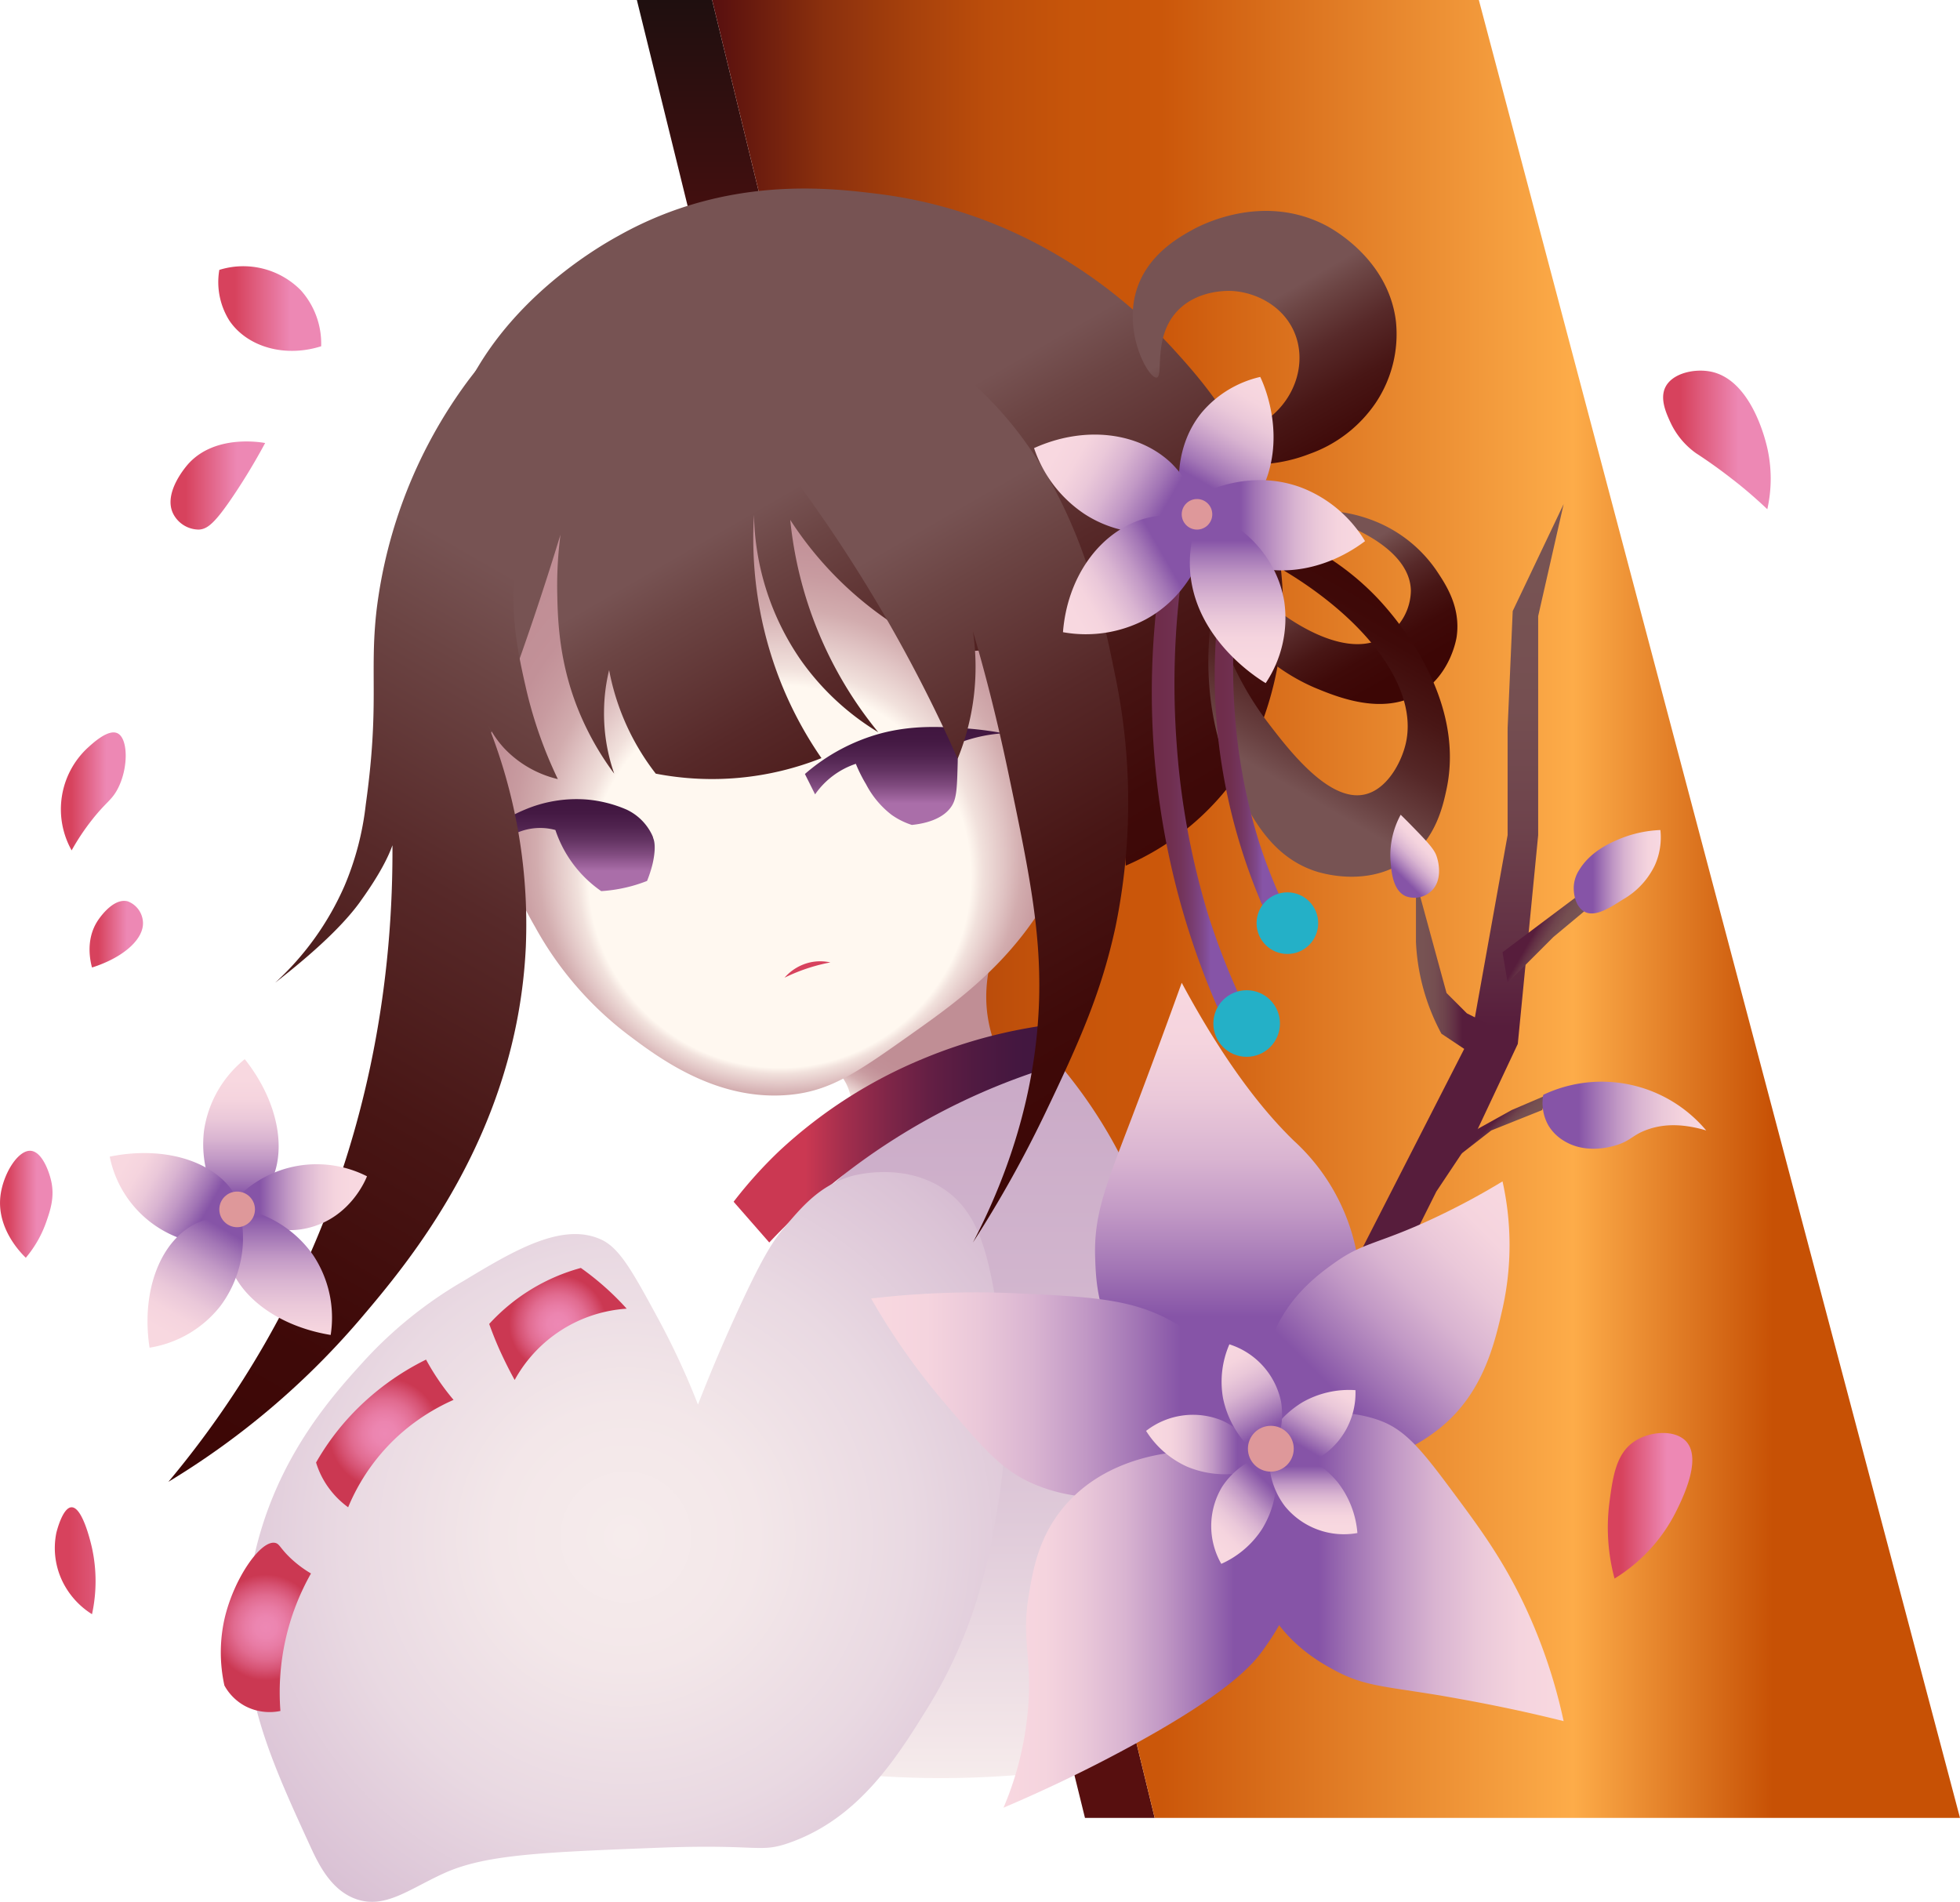 <svg xmlns="http://www.w3.org/2000/svg" xmlns:xlink="http://www.w3.org/1999/xlink" viewBox="0 0 384.91 373.49"><defs><style>.cls-1{fill:url(#linear-gradient);}.cls-2{fill:url(#linear-gradient-2);}.cls-3{fill:url(#linear-gradient-3);}.cls-4{fill:url(#linear-gradient-4);}.cls-5{fill:url(#linear-gradient-5);}.cls-6{fill:url(#radial-gradient);}.cls-7{fill:url(#radial-gradient-2);}.cls-8{fill:url(#radial-gradient-3);}.cls-9{fill:url(#radial-gradient-4);}.cls-10{fill:url(#radial-gradient-5);}.cls-11{fill:#d7425d;}.cls-12{fill:url(#linear-gradient-6);}.cls-13{fill:url(#linear-gradient-7);}.cls-14{fill:url(#linear-gradient-8);}.cls-15{fill:#775353;}.cls-16{fill:url(#linear-gradient-9);}.cls-17{fill:url(#linear-gradient-10);}.cls-18{fill:url(#linear-gradient-11);}.cls-19{fill:url(#linear-gradient-12);}.cls-20{fill:url(#linear-gradient-13);}.cls-21{fill:url(#linear-gradient-14);}.cls-22{fill:url(#linear-gradient-15);}.cls-23{fill:#24b0c7;}.cls-24{fill:url(#linear-gradient-16);}.cls-25{fill:url(#linear-gradient-17);}.cls-26{fill:url(#linear-gradient-18);}.cls-27{fill:url(#linear-gradient-19);}.cls-28{fill:url(#linear-gradient-20);}.cls-29{fill:#de989a;}.cls-30{fill:url(#linear-gradient-21);}.cls-31{fill:url(#linear-gradient-22);}.cls-32{fill:url(#linear-gradient-23);}.cls-33{fill:url(#linear-gradient-24);}.cls-34{fill:url(#linear-gradient-25);}.cls-35{fill:url(#linear-gradient-26);}.cls-36{fill:url(#linear-gradient-27);}.cls-37{fill:url(#linear-gradient-28);}.cls-38{fill:url(#linear-gradient-29);}.cls-39{fill:url(#linear-gradient-30);}.cls-40{fill:url(#linear-gradient-31);}.cls-41{fill:url(#linear-gradient-32);}.cls-42{fill:url(#linear-gradient-33);}.cls-43{fill:url(#linear-gradient-34);}.cls-44{fill:url(#linear-gradient-35);}.cls-45{fill:url(#linear-gradient-36);}.cls-46{fill:url(#linear-gradient-37);}.cls-47{fill:url(#linear-gradient-38);}.cls-48{fill:url(#linear-gradient-39);}.cls-49{fill:url(#linear-gradient-40);}.cls-50{fill:url(#linear-gradient-41);}.cls-51{fill:url(#linear-gradient-42);}.cls-52{fill:url(#linear-gradient-43);}.cls-53{fill:url(#linear-gradient-44);}.cls-54{fill:url(#linear-gradient-45);}.cls-55{fill:url(#linear-gradient-46);}.cls-56{fill:url(#linear-gradient-47);}.cls-57{fill:url(#linear-gradient-48);}.cls-58{fill:url(#linear-gradient-49);}.cls-59{fill:url(#linear-gradient-50);}</style><linearGradient id="linear-gradient" x1="175.91" y1="-10.61" x2="175.91" y2="346.39" gradientUnits="userSpaceOnUse"><stop offset="0.03" stop-color="#1f0f0f"/><stop offset="0.21" stop-color="#570f0f"/></linearGradient><linearGradient id="linear-gradient-2" x1="139.86" y1="178.5" x2="384.91" y2="178.5" gradientUnits="userSpaceOnUse"><stop offset="0" stop-color="#570f0f"/><stop offset="0.03" stop-color="#681a0e"/><stop offset="0.09" stop-color="#8b300d"/><stop offset="0.16" stop-color="#a7410c"/><stop offset="0.22" stop-color="#bb4d0b"/><stop offset="0.29" stop-color="#c7550a"/><stop offset="0.36" stop-color="#cb570a"/><stop offset="0.69" stop-color="#fdac49"/><stop offset="0.85" stop-color="#c75105"/></linearGradient><linearGradient id="linear-gradient-3" x1="175.51" y1="248.16" x2="198.47" y2="208.39" gradientUnits="userSpaceOnUse"><stop offset="0.33" stop-color="#fff8f0"/><stop offset="0.35" stop-color="#f1e1dc"/><stop offset="0.39" stop-color="#e0c3c3"/><stop offset="0.42" stop-color="#d2acae"/><stop offset="0.46" stop-color="#c89ba0"/><stop offset="0.5" stop-color="#c29198"/><stop offset="0.56" stop-color="#c08e95"/></linearGradient><linearGradient id="linear-gradient-4" x1="201.42" y1="364.18" x2="201.42" y2="182.29" gradientUnits="userSpaceOnUse"><stop offset="0" stop-color="#f6ecec"/><stop offset="0.05" stop-color="#f2e5e8"/><stop offset="0.28" stop-color="#dfcad9"/><stop offset="0.52" stop-color="#d2b6ce"/><stop offset="0.76" stop-color="#caaac7"/><stop offset="1" stop-color="#c7a6c5"/></linearGradient><linearGradient id="linear-gradient-5" x1="153" y1="237.5" x2="217" y2="237.5" gradientUnits="userSpaceOnUse"><stop offset="0.22" stop-color="#cb3852"/><stop offset="0.34" stop-color="#a32e4d"/><stop offset="0.47" stop-color="#802648"/><stop offset="0.6" stop-color="#641f44"/><stop offset="0.74" stop-color="#501a41"/><stop offset="0.87" stop-color="#441740"/><stop offset="1" stop-color="#40163f"/></linearGradient><radialGradient id="radial-gradient" cx="131.85" cy="316.83" r="116.83" gradientUnits="userSpaceOnUse"><stop offset="0" stop-color="#f6ecec"/><stop offset="0.22" stop-color="#f3e7e9"/><stop offset="0.48" stop-color="#e9d9e2"/><stop offset="0.75" stop-color="#dac2d5"/><stop offset="1" stop-color="#c7a6c5"/></radialGradient><radialGradient id="radial-gradient-2" cx="118.5" cy="275" r="12.31" gradientUnits="userSpaceOnUse"><stop offset="0" stop-color="#ed88b4"/><stop offset="0.16" stop-color="#ec85b0"/><stop offset="0.31" stop-color="#e87ba4"/><stop offset="0.47" stop-color="#e16b90"/><stop offset="0.62" stop-color="#d75475"/><stop offset="0.78" stop-color="#cb3852"/></radialGradient><radialGradient id="radial-gradient-3" cx="84.5" cy="296.5" r="14.01" xlink:href="#radial-gradient-2"/><radialGradient id="radial-gradient-4" cx="61.15" cy="334.59" r="13.32" xlink:href="#radial-gradient-2"/><radialGradient id="radial-gradient-5" cx="162.05" cy="150.56" fy="205.18" r="113.69" xlink:href="#linear-gradient-3"/><linearGradient id="linear-gradient-6" x1="186.5" y1="177" x2="186.5" y2="157.76" gradientUnits="userSpaceOnUse"><stop offset="0.22" stop-color="#aa6ea9"/><stop offset="0.25" stop-color="#a368a2"/><stop offset="0.4" stop-color="#804b7f"/><stop offset="0.55" stop-color="#643463"/><stop offset="0.7" stop-color="#50234f"/><stop offset="0.85" stop-color="#441943"/><stop offset="1" stop-color="#40163f"/></linearGradient><linearGradient id="linear-gradient-7" x1="120.25" y1="190" x2="120.25" y2="171.92" xlink:href="#linear-gradient-6"/><linearGradient id="linear-gradient-8" x1="133.98" y1="59.18" x2="219.86" y2="207.92" gradientUnits="userSpaceOnUse"><stop offset="0.35" stop-color="#775353"/><stop offset="0.41" stop-color="#6c4544"/><stop offset="0.56" stop-color="#572929"/><stop offset="0.7" stop-color="#481615"/><stop offset="0.85" stop-color="#3f0a09"/><stop offset="1" stop-color="#3c0605"/></linearGradient><linearGradient id="linear-gradient-9" x1="146" y1="87.89" x2="25.55" y2="296.5" gradientUnits="userSpaceOnUse"><stop offset="0.22" stop-color="#775353"/><stop offset="0.3" stop-color="#6c4544"/><stop offset="0.47" stop-color="#572929"/><stop offset="0.65" stop-color="#481615"/><stop offset="0.82" stop-color="#3f0a09"/><stop offset="1" stop-color="#3c0605"/></linearGradient><linearGradient id="linear-gradient-10" x1="148.97" y1="82.7" x2="238.07" y2="237.02" gradientUnits="userSpaceOnUse"><stop offset="0.29" stop-color="#775353"/><stop offset="0.36" stop-color="#6c4544"/><stop offset="0.52" stop-color="#572929"/><stop offset="0.68" stop-color="#481615"/><stop offset="0.84" stop-color="#3f0a09"/><stop offset="1" stop-color="#3c0605"/></linearGradient><linearGradient id="linear-gradient-11" x1="245.7" y1="58.62" x2="279.69" y2="117.5" gradientUnits="userSpaceOnUse"><stop offset="0.29" stop-color="#775353"/><stop offset="0.35" stop-color="#6c4544"/><stop offset="0.48" stop-color="#572929"/><stop offset="0.61" stop-color="#481615"/><stop offset="0.74" stop-color="#3f0a09"/><stop offset="0.88" stop-color="#3c0605"/></linearGradient><linearGradient id="linear-gradient-12" x1="261.78" y1="116.13" x2="283.44" y2="153.65" xlink:href="#linear-gradient-11"/><linearGradient id="linear-gradient-13" x1="250.21" y1="188.44" x2="288.86" y2="121.49" gradientUnits="userSpaceOnUse"><stop offset="0.29" stop-color="#775353"/><stop offset="0.36" stop-color="#694141"/><stop offset="0.48" stop-color="#552727"/><stop offset="0.55" stop-color="#4e1e1d"/><stop offset="0.6" stop-color="#491716"/><stop offset="0.61" stop-color="#481615"/><stop offset="0.74" stop-color="#3f0a09"/><stop offset="0.88" stop-color="#3c0605"/></linearGradient><linearGradient id="linear-gradient-14" x1="235.13" y1="171" x2="253" y2="171" gradientUnits="userSpaceOnUse"><stop offset="0.09" stop-color="#6f2d4b"/><stop offset="0.21" stop-color="#702f4f"/><stop offset="0.33" stop-color="#73345b"/><stop offset="0.44" stop-color="#783c6f"/><stop offset="0.56" stop-color="#7f488a"/><stop offset="0.65" stop-color="#8654a7"/></linearGradient><linearGradient id="linear-gradient-15" x1="247.49" y1="163" x2="262" y2="163" xlink:href="#linear-gradient-14"/><linearGradient id="linear-gradient-16" x1="259.97" y1="87.58" x2="239.52" y2="123" gradientUnits="userSpaceOnUse"><stop offset="0.09" stop-color="#f8d8e0"/><stop offset="0.19" stop-color="#f5d4de"/><stop offset="0.29" stop-color="#eac8d9"/><stop offset="0.39" stop-color="#d9b4d1"/><stop offset="0.48" stop-color="#c198c5"/><stop offset="0.58" stop-color="#a275b5"/><stop offset="0.65" stop-color="#8654a7"/></linearGradient><linearGradient id="linear-gradient-17" x1="213.29" y1="100.77" x2="253.18" y2="123.8" gradientUnits="userSpaceOnUse"><stop offset="0.09" stop-color="#f8d8e0"/><stop offset="0.18" stop-color="#f5d4de"/><stop offset="0.27" stop-color="#eac8d9"/><stop offset="0.36" stop-color="#d9b4d1"/><stop offset="0.45" stop-color="#c198c5"/><stop offset="0.54" stop-color="#a275b5"/><stop offset="0.61" stop-color="#8654a7"/></linearGradient><linearGradient id="linear-gradient-18" x1="216.21" y1="136.6" x2="251.2" y2="116.4" xlink:href="#linear-gradient-17"/><linearGradient id="linear-gradient-19" x1="279.56" y1="118.15" x2="237.96" y2="118.15" xlink:href="#linear-gradient-16"/><linearGradient id="linear-gradient-20" x1="252" y1="149.15" x2="252" y2="100" gradientUnits="userSpaceOnUse"><stop offset="0.09" stop-color="#f8d8e0"/><stop offset="0.18" stop-color="#f5d4de"/><stop offset="0.26" stop-color="#eac8d9"/><stop offset="0.34" stop-color="#d9b4d1"/><stop offset="0.43" stop-color="#c198c5"/><stop offset="0.51" stop-color="#a275b5"/><stop offset="0.57" stop-color="#8654a7"/></linearGradient><linearGradient id="linear-gradient-21" x1="291" y1="114" x2="291" y2="272" gradientUnits="userSpaceOnUse"><stop offset="0.09" stop-color="#775353"/><stop offset="0.25" stop-color="#754f51"/><stop offset="0.4" stop-color="#6e434c"/><stop offset="0.55" stop-color="#622f44"/><stop offset="0.65" stop-color="#571d3c"/></linearGradient><linearGradient id="linear-gradient-22" x1="287" y1="205" x2="301" y2="205" xlink:href="#linear-gradient-21"/><linearGradient id="linear-gradient-23" x1="315.96" y1="200.94" x2="307.42" y2="196.02" xlink:href="#linear-gradient-21"/><linearGradient id="linear-gradient-24" x1="305.28" y1="239.45" x2="299.78" y2="233.95" xlink:href="#linear-gradient-21"/><linearGradient id="linear-gradient-25" x1="311.86" y1="234.01" x2="344" y2="234.01" gradientUnits="userSpaceOnUse"><stop offset="0.22" stop-color="#8654a7"/><stop offset="0.33" stop-color="#a275b5"/><stop offset="0.46" stop-color="#c198c5"/><stop offset="0.59" stop-color="#d9b4d1"/><stop offset="0.73" stop-color="#eac8d9"/><stop offset="0.86" stop-color="#f5d4de"/><stop offset="1" stop-color="#f8d8e0"/></linearGradient><linearGradient id="linear-gradient-26" x1="281.58" y1="187.92" x2="289.26" y2="180.24" xlink:href="#linear-gradient-25"/><linearGradient id="linear-gradient-27" x1="317.98" y1="186.19" x2="335.07" y2="186.19" xlink:href="#linear-gradient-25"/><linearGradient id="linear-gradient-28" x1="249.99" y1="208" x2="249.99" y2="292" gradientUnits="userSpaceOnUse"><stop offset="0" stop-color="#f8d8e0"/><stop offset="0.14" stop-color="#f5d4de"/><stop offset="0.27" stop-color="#eac8d9"/><stop offset="0.41" stop-color="#d9b4d1"/><stop offset="0.54" stop-color="#c198c5"/><stop offset="0.67" stop-color="#a275b5"/><stop offset="0.78" stop-color="#8654a7"/></linearGradient><linearGradient id="linear-gradient-29" x1="180" y1="288.94" x2="258" y2="288.94" xlink:href="#linear-gradient-28"/><linearGradient id="linear-gradient-30" x1="308.6" y1="251.6" x2="261.1" y2="299.1" xlink:href="#linear-gradient-28"/><linearGradient id="linear-gradient-31" x1="206" y1="334.92" x2="264.08" y2="334.92" xlink:href="#linear-gradient-28"/><linearGradient id="linear-gradient-32" x1="316" y1="322.75" x2="254.43" y2="322.75" xlink:href="#linear-gradient-28"/><linearGradient id="linear-gradient-33" x1="234" y1="298.68" x2="257" y2="298.68" gradientUnits="userSpaceOnUse"><stop offset="0.09" stop-color="#f8d8e0"/><stop offset="0.21" stop-color="#f5d4de"/><stop offset="0.33" stop-color="#eac8d9"/><stop offset="0.45" stop-color="#d9b4d1"/><stop offset="0.57" stop-color="#c198c5"/><stop offset="0.68" stop-color="#a275b5"/><stop offset="0.78" stop-color="#8654a7"/></linearGradient><linearGradient id="linear-gradient-34" x1="245.33" y1="318.68" x2="261.32" y2="302.69" xlink:href="#linear-gradient-33"/><linearGradient id="linear-gradient-35" x1="266.84" y1="316.28" x2="266.84" y2="299.18" xlink:href="#linear-gradient-33"/><linearGradient id="linear-gradient-36" x1="272.88" y1="283.95" x2="261.81" y2="303.12" xlink:href="#linear-gradient-33"/><linearGradient id="linear-gradient-37" x1="248.87" y1="279.87" x2="260.61" y2="300.2" xlink:href="#linear-gradient-28"/><linearGradient id="linear-gradient-38" x1="56.23" y1="223" x2="56.23" y2="266.77" xlink:href="#linear-gradient-17"/><linearGradient id="linear-gradient-39" x1="30.54" y1="242.03" x2="61.53" y2="259.92" xlink:href="#linear-gradient-17"/><linearGradient id="linear-gradient-40" x1="81" y1="250.1" x2="46.43" y2="250.1" xlink:href="#linear-gradient-17"/><linearGradient id="linear-gradient-41" x1="63.75" y1="284.74" x2="63.75" y2="237.95" gradientUnits="userSpaceOnUse"><stop offset="0.09" stop-color="#f8d8e0"/><stop offset="0.19" stop-color="#f5d4de"/><stop offset="0.29" stop-color="#eac8d9"/><stop offset="0.39" stop-color="#d9b4d1"/><stop offset="0.49" stop-color="#c198c5"/><stop offset="0.58" stop-color="#a275b5"/><stop offset="0.66" stop-color="#8654a7"/></linearGradient><linearGradient id="linear-gradient-42" x1="38.92" y1="280.02" x2="61.41" y2="241.08" xlink:href="#linear-gradient-17"/><linearGradient id="linear-gradient-43" x1="8.93" y1="251.5" x2="19.24" y2="251.5" gradientUnits="userSpaceOnUse"><stop offset="0.16" stop-color="#d7425d"/><stop offset="0.7" stop-color="#ed88b4"/></linearGradient><linearGradient id="linear-gradient-44" x1="26.52" y1="198.46" x2="37.01" y2="198.46" xlink:href="#linear-gradient-43"/><linearGradient id="linear-gradient-45" x1="20.89" y1="170.42" x2="33.62" y2="170.42" xlink:href="#linear-gradient-43"/><linearGradient id="linear-gradient-46" x1="42.42" y1="110.35" x2="61" y2="110.35" xlink:href="#linear-gradient-43"/><linearGradient id="linear-gradient-47" x1="51.81" y1="75.61" x2="72.01" y2="75.61" xlink:href="#linear-gradient-43"/><linearGradient id="linear-gradient-48" x1="17.63" y1="321.5" x2="48.51" y2="321.5" xlink:href="#linear-gradient-43"/><linearGradient id="linear-gradient-49" x1="335.54" y1="101.39" x2="356.67" y2="101.39" xlink:href="#linear-gradient-43"/><linearGradient id="linear-gradient-50" x1="324.67" y1="310.71" x2="341.27" y2="310.71" xlink:href="#linear-gradient-43"/></defs><g id="screen_thing" data-name="screen thing"><polygon id="black_handle" data-name="black handle" class="cls-1" points="125.07 0 213.07 357 226.76 357 139.85 0 125.07 0"/><polygon class="cls-2" points="384.91 357 290.42 0 139.85 0 226.76 357 384.91 357"/></g><g id="neck"><path class="cls-3" d="M174,226.09a10,10,0,0,1,2,4.34c.55,3-.64,4.81,0,5.41,1.15,1.08,6.12-3.65,10-6.5a42.4,42.4,0,0,1,19-7.58,27,27,0,0,1-2-6.5c-1.58-9.09,2.25-15.11,1-16.25S195.74,202.76,174,226.09Z" transform="translate(-8.93 -15)"/></g><g id="kim_top" data-name="kim top"><path class="cls-4" d="M162.87,257.91a98.58,98.58,0,0,1,54-34,95.39,95.39,0,0,1,11,16c26.4,48.36,2.43,105.76-5,122a188,188,0,0,1-51,1Z" transform="translate(-8.93 -15)"/></g><g id="red_neck_trim" data-name="red neck trim"><path class="cls-5" d="M153,251a86.5,86.5,0,0,1,9-10,93.93,93.93,0,0,1,28-18,97.59,97.59,0,0,1,27-7v8a127.4,127.4,0,0,0-57,35Z" transform="translate(-8.93 -15)"/></g><g id="kim_sleeve" data-name="kim sleeve"><path class="cls-6" d="M127,258.43c-7.68-3.53-17.21,2.21-27,8.1a82.81,82.81,0,0,0-20,16.2c-6.26,6.91-18.66,20.6-22,42.51-3,19.92,3.38,33.87,12,52.63,1.66,3.61,4.16,8.5,9,10.12,5.59,1.88,10.29-2,17-5.06,8.11-3.74,19.4-4.18,42-5.06,20.29-.79,20,1.11,26-1,13.62-4.81,21-16.65,27-26.32,9.91-15.93,12.45-30.81,14-40.49a113.9,113.9,0,0,0,0-36.43c-1.92-11.7-3.51-20.47-11-25.31-8-5.16-17.49-2.46-18-2.31-6.1,1.83-9.57,5.94-13,10-2.1,2.48-4.13,5.44-9,16-2.19,4.75-5,11.12-8,18.82a149.75,149.75,0,0,0-8-17.2C133.1,264.61,130.58,260.08,127,258.43Z" transform="translate(-8.93 -15)"/></g><g id="red_sleeve_trim" data-name="red sleeve trim"><path class="cls-7" d="M105,275c.57,1.59,1.23,3.26,2,5,1,2.2,2,4.2,3,6a27.14,27.14,0,0,1,22-14,54.52,54.52,0,0,0-9-8,37.9,37.9,0,0,0-18,11Z" transform="translate(-8.93 -15)"/><path class="cls-8" d="M92.6,282a46,46,0,0,0,2.7,4.39c.91,1.31,1.82,2.48,2.7,3.52a40.43,40.43,0,0,0-10.8,7A39.59,39.59,0,0,0,77.3,311a17.11,17.11,0,0,1-3.6-3.52,16.6,16.6,0,0,1-2.7-5.27,49.41,49.41,0,0,1,7.2-9.66A51.34,51.34,0,0,1,92.6,282Z" transform="translate(-8.93 -15)"/><path class="cls-9" d="M63,318c.85.2.9,1,3,3a22.59,22.59,0,0,0,4,3,47.43,47.43,0,0,0-6,27,10.33,10.33,0,0,1-7-1,10.12,10.12,0,0,1-4-4,30.27,30.27,0,0,1,0-13C54.81,325,60.18,317.32,63,318Z" transform="translate(-8.93 -15)"/></g><g id="head"><path class="cls-10" d="M104,167a78.43,78.43,0,0,0,10,30,67.4,67.4,0,0,0,18,21c6.2,4.69,17.65,13.35,32,12,8.15-.77,13.43-4.51,24-12,9-6.37,20.2-14.31,28-29a72.48,72.48,0,0,0,8-29c.77-8.91,4.45-51.61-27-75-14.64-10.89-39.25-19.34-61-10C107.72,87.14,91.12,126.4,104,167Z" transform="translate(-8.93 -15)"/></g><g id="mouth"><path class="cls-11" d="M163,207a9.44,9.44,0,0,1,5-3,9.23,9.23,0,0,1,4,0,34.83,34.83,0,0,0-4,1A35.33,35.33,0,0,0,163,207Z" transform="translate(-8.93 -15)"/></g><g id="eyes"><path class="cls-12" d="M167,167a37.74,37.74,0,0,1,15-8c6.18-1.62,11.66-1.28,16-1a66.43,66.43,0,0,1,8,1,29.94,29.94,0,0,0-6,1,29.26,29.26,0,0,0-3,1c0,.92.05,2.31,0,4-.12,4.36-.18,6.53-1,8-1.71,3.06-5.95,3.8-8,4a14.44,14.44,0,0,1-4-2,18.12,18.12,0,0,1-5-6,29.25,29.25,0,0,1-2-4,15.81,15.81,0,0,0-8,6Z" transform="translate(-8.93 -15)"/><path class="cls-13" d="M103,180a27.6,27.6,0,0,1,9-6,26,26,0,0,1,12-2,25,25,0,0,1,8,2,10.47,10.47,0,0,1,5,5l.18.42,0,.1C138,181.35,137,185,137,185a24.74,24.74,0,0,1-1,3,29.26,29.26,0,0,1-3,1,29.94,29.94,0,0,1-6,1,23.72,23.72,0,0,1-9-12,11.4,11.4,0,0,0-10,2Z" transform="translate(-8.93 -15)"/></g><g id="bangs"><path class="cls-14" d="M119,120a77.16,77.16,0,0,0-.64,11.34c.1,5.36.31,14.33,4.69,24.38a56.43,56.43,0,0,0,6.5,11.21,35.83,35.83,0,0,1-2-12.2,35.43,35.43,0,0,1,1-8.14,47.38,47.38,0,0,0,9.16,20.34,58.2,58.2,0,0,0,32.54-3.05,75.09,75.09,0,0,1-8.13-15.25A76.68,76.68,0,0,1,157,116.08a51.71,51.71,0,0,0,9.15,28.48,50.76,50.76,0,0,0,15.26,14.24,78,78,0,0,1-17.29-41.7,69.76,69.76,0,0,0,31.53,26.44c7.87-1.82,12.85-.11,15.25,1C222.06,149.81,225.8,163.5,228,172a65.39,65.39,0,0,1,2,13,51.76,51.76,0,0,0,20.58-16s15.35-20.4,8.58-50c-.12-.54-.23-1-.3-1.25s-.1-.44-.14-.59c-4.25-16.76-13.67-27.35-19.33-33.57-6.94-7.62-26.55-26.62-58-30.51-9.1-1.12-29.57-3.76-50.85,8.14C126.64,63.36,103,76.59,97,101c-3.16,12.89-1.47,29.27,0,43.56.45,4.37,1,9.15,1,9.15.4,3.38.76,6.19,1,8.14.43.89,1.1,1.93,2,2,2.67.29,5.54-7.29,7.93-13.88C111.63,142.73,115.13,132.61,119,120Z" transform="translate(-8.93 -15)"/><path class="cls-15" d="M442,243" transform="translate(-8.93 -15)"/></g><g id="left_side_bang" data-name="left side bang"><path class="cls-16" d="M112.19,117c-4.47,13.29-1.77,25.18,0,33a85.32,85.32,0,0,0,6.29,18A21.22,21.22,0,0,1,108,162a19.36,19.36,0,0,1-4.19-7,106.09,106.09,0,0,1,8.38,46c-1.74,36.83-23.14,62-32.48,73A154.89,154.89,0,0,1,42,306a189.69,189.69,0,0,0,18.86-27C82.55,241.27,86.13,204.32,86,181c-.74,2.07-2.35,5.53-6.29,11l-.12.18c-2.33,3.21-6.9,8.26-16.64,15.82a56.33,56.33,0,0,0,13.62-19,57,57,0,0,0,4.19-16c2.74-19.65.72-25.63,2.1-38a94.86,94.86,0,0,1,17.81-45,92.16,92.16,0,0,1,17.81-18L130,91a64.48,64.48,0,0,0-12.57,15A54.36,54.36,0,0,0,112.19,117Z" transform="translate(-8.93 -15)"/></g><g id="right_side_bang" data-name="right side bang"><path class="cls-17" d="M147,87a291,291,0,0,1,23,29,292.16,292.16,0,0,1,27,48,47.85,47.85,0,0,0,3-25c2,6.74,4.56,16.33,7,28,3.84,18.33,6.35,30.34,6,44-.27,10.41-2.35,27.55-13,48a230.71,230.71,0,0,0,14-25c7.07-14.72,11.25-24.28,14-37a121.87,121.87,0,0,0,0-49c-2.87-14.11-8.32-42.83-32-61-6.33-4.86-19.73-15.14-34-11C154.46,78.19,149.58,83.56,147,87Z" transform="translate(-8.93 -15)"/></g><g id="hair_loops" data-name="hair loops"><path id="top_loop" data-name="top loop" class="cls-18" d="M236.07,89.15c1.43-.21-.78-7.83,4-13,4.05-4.39,10.36-4.05,11-4,4.6.32,9.79,2.94,12,8,2.48,5.66.51,12.78-5,17l-5,9a30.41,30.41,0,0,0,13-2,26.37,26.37,0,0,0,13-10,24.25,24.25,0,0,0,4-16c-1.48-12.41-12.8-18.4-14-19-12.36-6.27-24.37.09-26,1-2.65,1.47-8.91,4.94-11,12C229.57,80.61,234.51,89.37,236.07,89.15Z" transform="translate(-8.93 -15)"/><path id="medium_loop" data-name="medium loop" class="cls-19" d="M253,127a26.89,26.89,0,0,0,7,8l.56.42c2.73,2,13.21,9.15,20.44,4.58a10.92,10.92,0,0,0,5-9c-.14-7.74-10.74-12.08-13-13a27.66,27.66,0,0,0-11-2,28.31,28.31,0,0,1,16,1,26.69,26.69,0,0,1,13,10c1.88,2.81,4.81,7.18,4,13-.05.37-1.12,7.24-7,11-7.33,4.68-16.45.89-21-1a38.83,38.83,0,0,1-18-16Z" transform="translate(-8.93 -15)"/><path id="bottom_loop" data-name="bottom loop" class="cls-20" d="M250,143a61,61,0,0,0,8,14c4.12,5.39,12,15.66,19,14,4.31-1,7.13-6.22,8-10,2.46-10.66-7.3-24-24-34l8-3a52.13,52.13,0,0,1,10,8c2.25,2.31,18.06,19,14,38-.69,3.23-2.11,9.86-8,14-7.69,5.4-17,2.35-18,2-8.34-2.88-12.14-10.36-15-16-7-13.78-6.14-27.53-5-35Z" transform="translate(-8.93 -15)"/></g><g id="beads"><path class="cls-21" d="M237,127a154.54,154.54,0,0,0,12,88l4-3a137.91,137.91,0,0,1-7-18,151.44,151.44,0,0,1-6-33,160.06,160.06,0,0,1,1-33Z" transform="translate(-8.93 -15)"/><path class="cls-22" d="M249,129a113.83,113.83,0,0,0,0,37.09A115.3,115.3,0,0,0,258.75,197l3.25-2.32a101.68,101.68,0,0,1-5.68-13.91,111.36,111.36,0,0,1-4.88-25.5,117.87,117.87,0,0,1,.82-25.5Z" transform="translate(-8.93 -15)"/><circle class="cls-23" cx="244.82" cy="201" r="6.54"/><circle class="cls-23" cx="252.82" cy="181.29" r="6.05"/></g><g id="tiny_flower_on_hair" data-name="tiny flower on hair"><path class="cls-24" d="M244.11,123.11a25.14,25.14,0,0,0,12.16-11c5.81-10.87.75-21.85.15-23.09A21.24,21.24,0,0,0,244.94,96C239.26,102.92,238.9,113.7,244.11,123.11Z" transform="translate(-8.93 -15)"/><path class="cls-25" d="M212,103a25.16,25.16,0,0,0,10,13c10.37,6.66,21.72,2.49,23,2a21.2,21.2,0,0,0-6-12C232.51,99.78,221.8,98.56,212,103Z" transform="translate(-8.93 -15)"/><path class="cls-26" d="M217.68,139.15a25.16,25.16,0,0,0,16.21-2.49c10.84-5.86,12.67-17.82,12.85-19.17a21.09,21.09,0,0,0-13.4-.54C224.75,119.63,218.52,128.42,217.68,139.15Z" transform="translate(-8.93 -15)"/><path class="cls-27" d="M277,121.27a25.19,25.19,0,0,0-12.56-10.54c-11.56-4.28-21.75,2.24-22.9,3A21.22,21.22,0,0,0,250,124.15C257.7,128.83,268.42,127.72,277,121.27Z" transform="translate(-8.93 -15)"/><path id="the_bottom_petal" data-name="the bottom petal" class="cls-28" d="M257.49,149.15a23,23,0,0,0,3.65-16c-1.33-8.29-7.59-15.26-16.14-18.16a24.53,24.53,0,0,0-2.39,11.42C243.16,140.36,256.12,148.34,257.49,149.15Z" transform="translate(-8.93 -15)"/><circle class="cls-29" cx="235.07" cy="101" r="3"/></g><g id="branch"><path class="cls-30" d="M316,114l-10,21q-.5,11.5-1,23v21q-3.5,19.5-7,39l-23,45-9,9,16-5,9-18,8-12,8-17q2-20.5,4-41V136Q313.51,125,316,114Z" transform="translate(-8.93 -15)"/><path class="cls-31" d="M287,200a41.86,41.86,0,0,0,5,18l6,4,3-6-4-2-4-4-6-22Z" transform="translate(-8.93 -15)"/><path class="cls-32" d="M320,194l-6,5-9,9c-.33-2-.67-4-1-6l8-6,8-6Z" transform="translate(-8.93 -15)"/><path class="cls-33" d="M292.78,244l9-7,10-4c.34-1,.67-2,1-3l-7,3-9,5-5,4Z" transform="translate(-8.93 -15)"/><path id="leaf" class="cls-34" d="M344,237a26.8,26.8,0,0,0-32-7,9,9,0,0,0,1,6,8.76,8.76,0,0,0,3,3c4.11,2.59,8.91,1.31,10,1,3.07-.88,3.44-2,6-3S338.28,235.3,344,237Z" transform="translate(-8.93 -15)"/><path class="cls-35" d="M284,175a16.61,16.61,0,0,0-2,9c.17,2.17.45,5.88,3,7a4.87,4.87,0,0,0,5-1c2.09-1.92,1.64-5.26,1-7-.5-1.36-2-2.93-5-6C285.18,176.16,284.49,175.48,284,175Z" transform="translate(-8.93 -15)"/><path class="cls-36" d="M335,178a23.59,23.59,0,0,0-8.49,1.95c-1.72.76-5.32,2.41-7.43,5.86a6.64,6.64,0,0,0-1.06,2.93c-.18,1.76.33,4.3,2,5.26,2.08,1.21,5-.68,7.57-2.33a15.37,15.37,0,0,0,6.36-6.83A13.39,13.39,0,0,0,335,178Z" transform="translate(-8.93 -15)"/></g><g id="huge_flower" data-name="huge flower"><path class="cls-37" d="M241,208c-4.36,12.09-7.86,21.38-10,27-5,13.07-7.28,18.59-7,27,.13,3.85.34,9.92,4,16,6.87,11.4,20.31,13.61,23,14l25-26a40.1,40.1,0,0,0-13-27C257.48,233.64,249.87,224.5,241,208Z" transform="translate(-8.93 -15)"/><path class="cls-38" d="M180,270a133.12,133.12,0,0,0,14,20c7.51,8.86,11.26,13.3,17,16,16.28,7.67,34.46-1.17,38-3a49.28,49.28,0,0,0,9-6c-5.6-13.64-14-19.62-18-22-8.15-4.83-15.95-5.29-31-6A177.26,177.26,0,0,0,180,270Z" transform="translate(-8.93 -15)"/><path class="cls-39" d="M304,247a139.85,139.85,0,0,1-13,7c-11.46,5.42-14.14,4.82-20,9-3.11,2.22-10.44,7.45-13,17a28.26,28.26,0,0,0,1,17,26.15,26.15,0,0,0,13,5c9.7.87,16.73-4.28,19-6,9.11-6.9,11.41-17,13-24A57.37,57.37,0,0,0,304,247Z" transform="translate(-8.93 -15)"/><path class="cls-40" d="M206,370c9.25-3.94,17-7.79,23-11,21.49-11.46,26.17-17.43,28-20,2.62-3.67,7.81-11.17,7-21-.21-2.49-.85-10.35-7-15-4.79-3.62-10.27-3.29-15-3-2.92.18-16.7,1-25,12-4.22,5.59-5.22,11.42-6,16-1.35,7.89.14,11.34,0,19A62.58,62.58,0,0,1,206,370Z" transform="translate(-8.93 -15)"/><path class="cls-41" d="M316,353a104.7,104.7,0,0,0-6-19c-4.62-10.91-9.81-18-15-25-6.43-8.68-9.75-13.05-15-15-1.95-.73-10.19-3.45-17,1-6,3.89-7.13,10.85-8,16a29.88,29.88,0,0,0,2,18c3.91,8.41,10.89,12.32,14,14,5.85,3.16,9.69,3.12,21,5C297.71,349,306,350.49,316,353Z" transform="translate(-8.93 -15)"/></g><g id="mini_in_huge" data-name="mini in huge"><path class="cls-42" d="M234,296a18.49,18.49,0,0,0,8,7,19.3,19.3,0,0,0,15,0,15.17,15.17,0,0,0-8-9A15,15,0,0,0,234,296Z" transform="translate(-8.93 -15)"/><path class="cls-43" d="M248.77,322.11a18.49,18.49,0,0,0,8.06-6.92A19.31,19.31,0,0,0,259,300.34,15.14,15.14,0,0,0,248.92,307,14.94,14.94,0,0,0,248.77,322.11Z" transform="translate(-8.93 -15)"/><path class="cls-44" d="M275.5,316.06a18.6,18.6,0,0,0-3.83-9.92,19.32,19.32,0,0,0-13.29-7,15.14,15.14,0,0,0,2.91,11.68A14.94,14.94,0,0,0,275.5,316.06Z" transform="translate(-8.93 -15)"/><path class="cls-45" d="M275.12,288a18.48,18.48,0,0,0-10.36,2.35,19.26,19.26,0,0,0-8.82,12.13,15.12,15.12,0,0,0,12-1.18A14.93,14.93,0,0,0,275.12,288Z" transform="translate(-8.93 -15)"/><path class="cls-46" d="M250.36,279a18.47,18.47,0,0,0-1.25,10.56,19.28,19.28,0,0,0,8.49,12.36,15.14,15.14,0,0,0,2.9-11.68A15,15,0,0,0,250.36,279Z" transform="translate(-8.93 -15)"/><circle class="cls-29" cx="249.57" cy="284.5" r="4.5"/></g><g id="flower_near_sleeve" data-name="flower near sleeve"><path class="cls-47" d="M57,223a22.11,22.11,0,0,0-8,14,22.39,22.39,0,0,0,5,17,14.39,14.39,0,0,0,7-5C65.59,242.7,64.2,232.07,57,223Z" transform="translate(-8.93 -15)"/><path class="cls-48" d="M30.48,242.14a21.58,21.58,0,0,0,26.27,16.72,14.46,14.46,0,0,0-1.28-8.5C51.93,243.41,41.83,239.83,30.48,242.14Z" transform="translate(-8.93 -15)"/><path class="cls-49" d="M81,246a21.85,21.85,0,0,0-27,5.9c.34.32,7.16,6.58,16,4.1C77.75,253.84,80.68,246.82,81,246Z" transform="translate(-8.93 -15)"/><path class="cls-50" d="M73.87,277.16a22.14,22.14,0,0,0-3.49-15.74,22.38,22.38,0,0,0-15.12-9.23,14.43,14.43,0,0,0-1.83,8.41C54.27,268.35,62.44,275.28,73.87,277.16Z" transform="translate(-8.93 -15)"/><path class="cls-51" d="M38.3,279.66a22.08,22.08,0,0,0,13.9-8.17,22.34,22.34,0,0,0,4.12-17.23,14.39,14.39,0,0,0-8.56.85C40.64,258.3,36.56,268.21,38.3,279.66Z" transform="translate(-8.93 -15)"/><circle class="cls-29" cx="46.57" cy="237.5" r="3.5"/></g><g id="petals"><path class="cls-52" d="M14,262c-.95-.92-5.67-5.66-5-12,.46-4.34,3.44-9.23,6-9,2.18.2,3.58,4.05,4,6,.69,3.17-.23,5.79-1,8A22.34,22.34,0,0,1,14,262Z" transform="translate(-8.93 -15)"/><path class="cls-53" d="M27,205c-.33-1.2-1.29-5.33,1-9,.16-.26,3-4.75,6-4a4.63,4.63,0,0,1,3,4C37.27,199.31,33.31,203,27,205Z" transform="translate(-8.93 -15)"/><path class="cls-54" d="M23,182a16.47,16.47,0,0,1,3-20c1.09-1,4.16-3.89,6-3,2.11,1,2.2,6.88,0,11-1.17,2.19-2.24,2.5-5,6A45,45,0,0,0,23,182Z" transform="translate(-8.93 -15)"/><path class="cls-55" d="M61,102c-1.12-.2-9.81-1.62-15,4-.29.31-5.24,5.8-3,10a5.69,5.69,0,0,0,5,3c1.66-.1,3.12-1.19,7-7C56.62,109.57,58.74,106.2,61,102Z" transform="translate(-8.93 -15)"/><path class="cls-56" d="M52,68a14.2,14.2,0,0,0,2,10c3.48,5.1,10.8,7.28,18,5a15.68,15.68,0,0,0-4-11A15.85,15.85,0,0,0,52,68Z" transform="translate(-8.93 -15)"/><path class="cls-57" d="M27,332a30.62,30.62,0,0,0,0-13c-.17-.75-1.8-8-4-8-1.76,0-2.92,4.69-3,5a15,15,0,0,0,2,11A15.74,15.74,0,0,0,27,332Z" transform="translate(-8.93 -15)"/><path class="cls-58" d="M356,115a27.39,27.39,0,0,0,0-12c-.32-1.38-3.07-13.31-11-15-3.21-.68-7.61.25-9,3-1.16,2.3.14,5.14,1,7a15.34,15.34,0,0,0,5,6c2.23,1.45,4.58,3.11,7,5C351.61,111,353.94,113.06,356,115Z" transform="translate(-8.93 -15)"/><path class="cls-59" d="M326,325a32.64,32.64,0,0,0,12-13c1.38-2.77,5.26-10.59,2-14-2.19-2.28-7-1.95-10,0-3.72,2.4-4.33,7-5,12A38.65,38.65,0,0,0,326,325Z" transform="translate(-8.93 -15)"/></g></svg>